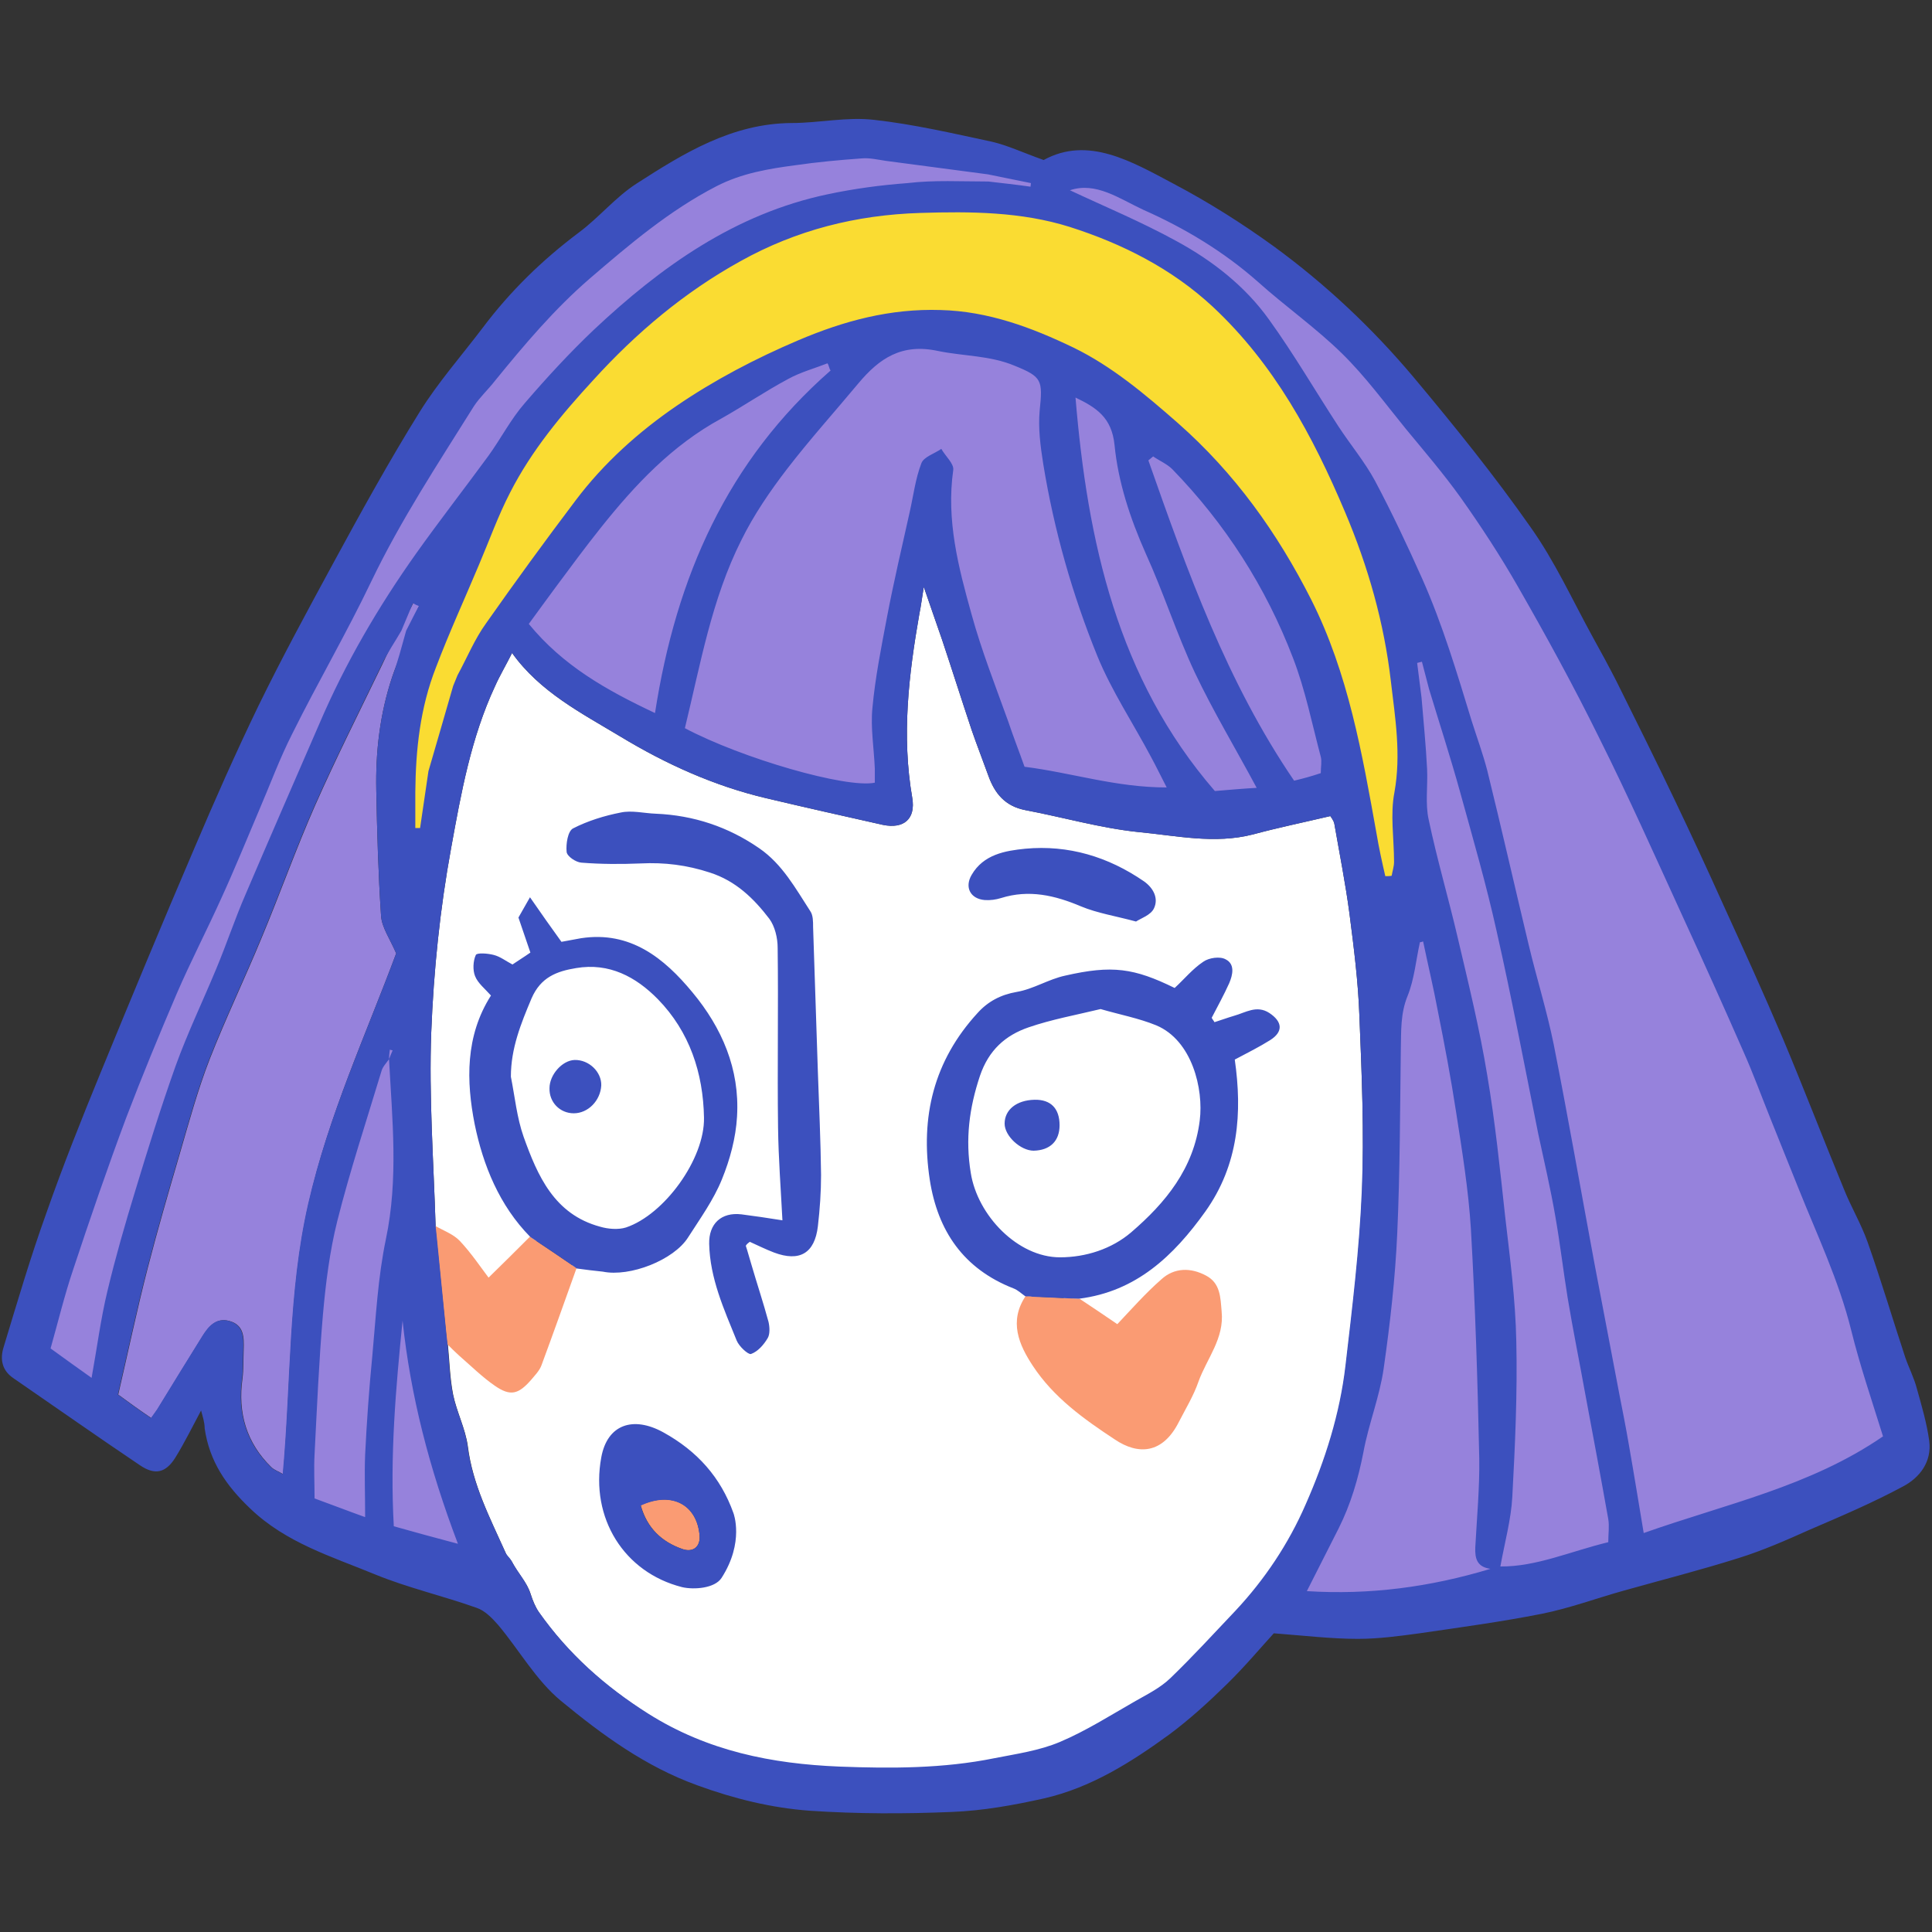 <?xml version="1.0" encoding="UTF-8"?>
<svg xmlns="http://www.w3.org/2000/svg" xmlns:xlink="http://www.w3.org/1999/xlink" width="810pt" height="810pt" viewBox="0 0 810 810" version="1.2">
<rect x="0" y="0" width="810" height="810" fill="#333333" stroke="none"/>
<defs>
<clipPath id="clip1">
  <path d="M 0 49 L 809 49 L 809 760.809 L 0 760.809 Z M 0 49 "/>
</clipPath>
</defs>
<g id="surface1">
<path style=" stroke:none;fill-rule:nonzero;fill:rgb(100%,100%,100%);fill-opacity:1;" d="M 485.633 427.555 C 480.625 425.387 475.449 424.055 469.941 422.719 C 467.438 422.051 464.766 421.383 462.262 420.715 L 461.594 420.551 L 460.926 420.715 C 457.254 421.719 453.578 422.551 450.074 423.219 C 443.562 424.719 436.887 426.223 430.375 428.391 C 419.355 432.227 412.18 439.398 408.504 450.406 C 403.496 465.254 402.328 478.598 404.5 492.277 C 407.504 510.125 424.531 529.641 444.062 529.641 L 444.398 529.641 C 456.586 529.473 467.77 525.469 475.781 518.465 C 488.137 508.121 502.492 493.109 505.332 469.926 C 506.668 457.414 502.66 434.727 485.633 427.555 Z M 433.379 479.934 C 429.207 479.934 423.699 474.93 423.699 471.09 C 423.863 466.59 427.871 463.586 433.879 463.586 C 439.223 463.586 441.727 466.086 441.727 471.758 C 441.727 477.098 438.891 479.766 433.379 479.934 Z M 569.938 426.055 C 569.438 411.711 567.602 397.199 565.766 383.02 C 564.094 370.344 561.59 357.832 559.422 345.32 C 559.086 343.82 557.918 342.484 557.75 342.152 C 546.398 344.82 535.883 346.988 525.363 349.824 C 509.172 353.996 493.145 350.324 477.117 348.824 C 461.258 347.156 445.734 342.652 429.875 339.648 C 421.359 337.98 417.02 332.645 414.348 325.137 C 412.012 318.633 409.508 312.293 407.336 305.957 C 403.164 293.445 399.156 280.77 394.984 268.258 C 392.645 261.418 390.141 254.414 387.305 246.074 C 386.469 251.078 386.137 254.078 385.469 257.25 C 380.961 282.938 377.957 308.457 382.465 334.48 C 383.965 343.32 378.957 347.656 370.109 345.82 C 353.75 342.152 337.391 338.48 321.195 334.645 C 299.324 329.477 279.125 320.301 260.094 308.793 C 243.734 298.949 226.371 290.109 214.688 273.762 C 212.016 279.102 209.512 283.27 207.508 287.773 C 197.492 309.293 193.316 332.477 189.145 355.496 C 184.469 381.016 181.801 407.039 180.797 432.895 C 179.797 459.75 181.801 486.938 182.633 514.129 C 182.801 515.129 182.801 516.129 182.969 517.129 C 183.469 517.465 184.137 517.797 184.637 517.965 C 187.309 519.297 189.645 520.465 191.48 522.301 C 194.488 525.637 197.324 529.305 199.66 532.641 C 200.996 534.477 202.168 536.145 203.336 537.648 L 205.004 539.816 L 207.008 537.812 C 209.68 535.145 212.516 532.309 215.52 529.473 C 218.527 526.637 221.531 523.637 224.371 520.633 L 226.039 518.965 L 224.371 517.129 C 213.184 505.785 205.672 490.441 201.664 471.09 C 197.492 449.406 199.496 432.895 208.176 419.047 L 209.176 417.379 L 207.844 416.047 C 207.176 415.211 206.34 414.379 205.504 413.543 C 203.836 411.875 202.168 410.207 201.5 408.539 C 200.832 406.871 200.832 404.535 201.5 402.535 C 202.668 402.535 204.836 402.535 206.508 403.035 C 208.008 403.367 209.344 404.203 211.18 405.203 C 212.016 405.703 212.852 406.203 213.852 406.707 L 215.188 407.371 L 216.355 406.539 C 217.523 405.703 218.691 405.035 219.863 404.203 C 221.031 403.367 222.367 402.535 223.867 401.535 L 225.539 400.535 L 224.871 398.699 C 224.035 396.195 223.199 393.859 222.367 391.359 C 221.699 389.359 221.031 387.188 220.195 385.02 C 220.531 384.352 221.031 383.688 221.531 382.852 C 221.863 382.352 222.199 381.684 222.699 381.016 C 223.703 382.52 224.703 383.852 225.703 385.188 C 228.375 389.023 231.047 392.695 233.719 396.363 L 234.719 397.699 L 236.223 397.363 C 238.727 396.863 241.562 396.363 244.234 395.863 C 264.938 392.695 278.293 405.203 288.641 417.715 C 301.496 433.395 307.672 450.406 306.84 467.922 C 306.336 476.094 304.336 484.938 300.66 493.441 C 297.992 499.781 293.984 505.953 290.145 511.957 C 288.977 513.793 287.809 515.629 286.637 517.465 C 281.297 525.969 263.934 532.809 253.586 530.641 C 250.746 529.973 247.906 529.641 245.07 529.305 C 244.234 529.141 243.234 529.141 242.398 528.973 L 240.395 528.641 L 239.895 530.309 L 239.727 530.641 C 233.887 546.988 229.379 559.496 225.035 571.34 C 224.535 572.844 223.199 574.344 222.031 575.844 C 221.699 576.18 221.363 576.68 221.031 577.012 C 216.523 582.184 214.52 582.352 209.344 579.016 C 205.672 576.512 202.332 573.508 198.828 570.34 C 197.492 569.004 195.988 567.84 194.488 566.504 C 193.152 565.504 192.148 564.336 190.98 563.168 C 190.648 562.668 190.145 562.332 189.645 561.832 L 187.309 559.496 C 187.477 561 187.641 562.5 187.809 564 C 188.477 570.84 188.645 577.848 189.98 584.684 C 191.48 592.023 195.156 599.031 196.156 606.371 C 198.16 622.551 205.504 636.562 212.016 651.074 C 212.516 652.406 213.852 653.41 214.52 654.578 C 217.523 660.246 220.863 663.25 222.531 668.422 C 223.367 671.09 224.535 673.926 226.039 676.094 C 238.391 693.609 253.75 707.285 271.949 718.797 C 296.82 734.477 323.699 739.812 352.078 740.98 C 373.781 741.816 395.652 741.816 417.02 737.477 C 426.367 735.645 435.883 734.309 444.566 730.641 C 455.582 725.969 465.766 719.465 476.285 713.457 C 481.293 710.621 486.633 707.953 490.809 703.949 C 500.156 694.941 509.004 685.27 518.02 675.762 C 530.371 662.582 540.391 647.57 547.566 631.059 C 555.75 612.543 561.926 593.027 564.262 572.844 C 567.102 548.488 570.105 523.969 571.105 499.449 C 571.941 474.762 570.941 450.406 569.938 426.055 Z M 340.395 513.793 C 339.895 518.629 338.391 521.801 336.055 523.133 C 333.715 524.637 330.043 524.469 325.535 522.801 C 323.199 521.969 320.695 520.801 318.523 519.633 C 317.523 519.133 316.52 518.797 315.52 518.297 L 313.852 517.629 L 312.68 518.797 C 312.348 519.133 311.68 519.633 311.18 520.133 L 309.844 521.133 L 310.176 522.801 C 310.844 525.469 311.512 528.305 312.68 530.973 C 313.684 534.145 314.52 537.312 315.52 540.48 C 317.023 545.152 318.523 549.988 319.691 554.66 C 320.195 556.828 320.027 558.996 319.691 559.664 C 318.191 562.168 316.355 564.168 314.684 565.004 C 313.684 564.336 311.68 562.332 311.18 561 L 309.676 557.328 C 304.836 545.32 300.16 534.145 299.828 521.465 C 299.828 517.965 300.66 515.293 302.664 513.625 C 304.168 512.293 306.336 511.625 308.84 511.625 C 309.344 511.625 310.012 511.625 310.68 511.793 C 316.02 512.461 321.363 513.293 327.871 514.293 L 330.879 514.793 L 330.711 511.625 C 330.543 507.957 330.379 504.117 330.043 500.281 C 329.543 491.273 328.875 481.934 328.875 472.758 C 328.707 460.25 328.707 447.406 328.707 435.062 C 328.707 422.719 328.875 409.875 328.707 397.363 C 328.707 392.359 327.207 387.023 324.699 383.688 C 319.191 376.348 311.18 367.508 298.66 363.504 C 288.809 360.332 279.293 359 268.777 359.5 C 259.594 359.832 251.582 359.832 244.234 359.168 C 242.898 359 240.73 357.496 240.395 356.832 C 240.062 353.66 241.062 350.16 241.73 349.492 C 247.242 346.656 253.918 344.488 261.098 342.984 C 263.766 342.32 266.938 342.652 270.109 343.152 C 271.781 343.32 273.449 343.488 275.121 343.652 C 290.477 344.32 304.668 348.992 317.188 357.664 C 325.035 363.004 330.043 370.844 335.219 379.184 C 336.055 380.516 337.055 382.02 337.891 383.52 C 338.559 384.52 338.559 386.855 338.559 388.855 L 340.562 449.574 C 340.727 453.242 340.895 457.082 340.895 460.75 C 341.227 471.258 341.73 482.102 341.73 492.777 C 341.73 499.281 341.227 506.121 340.395 513.793 Z M 306.172 650.074 C 304.668 653.742 303.332 657.578 300.828 659.746 C 297.324 662.582 290.645 664.086 286.637 663.082 C 263.602 657.246 250.078 635.562 254.586 611.539 C 255.586 606.035 257.926 602.367 261.598 600.699 C 263.102 600.031 264.77 599.699 266.438 599.699 C 269.609 599.699 273.117 600.699 276.957 602.867 C 290.812 610.375 300.16 621.047 305.168 635.395 C 305.836 637.062 306.336 639.062 306.84 641.398 C 307.172 642.734 307.508 644.234 307.84 645.902 C 307.172 647.238 306.672 648.738 306.172 650.074 Z M 418.355 360.668 C 422.027 359.332 426.035 358.664 430.043 358.332 C 446.902 356.832 463.094 361.168 478.121 371.508 C 480.793 373.344 482.961 376.512 481.461 379.684 C 480.957 381.016 478.953 382.02 477.285 382.852 C 476.785 383.02 476.449 383.352 475.949 383.52 C 473.445 382.852 471.109 382.352 468.773 381.852 C 463.262 380.516 458.59 379.516 454.082 377.68 C 447.738 375.012 439.723 372.176 431.043 372.176 C 427.203 372.176 423.031 372.676 418.855 374.012 C 416.852 374.68 414.848 374.844 413.012 374.68 C 411.012 374.512 409.508 373.68 408.84 372.512 C 408.172 371.344 408.34 369.676 409.34 367.84 C 411.676 364.336 414.848 362 418.355 360.668 Z M 504.332 569.34 C 502.828 572.176 501.324 575.176 500.156 578.348 C 498.652 582.516 496.484 586.688 494.312 590.691 C 493.48 592.023 492.812 593.527 492.145 594.859 C 489.305 600.363 485.965 603.699 481.961 604.703 C 477.117 606.035 472.109 603.535 468.773 601.367 C 456.418 593.191 443.73 584.184 435.051 571.176 C 429.875 563 425.699 554.16 431.879 544.652 L 432.711 543.484 L 433.215 542.652 L 431.211 541.316 C 430.707 540.984 430.375 540.648 429.875 540.316 C 428.707 539.316 427.371 538.312 425.699 537.645 C 406.336 530.141 395.316 515.797 392.145 494.109 C 388.305 467.09 394.648 444.902 411.512 426.223 C 415.516 421.719 420.191 419.215 426.367 418.215 C 430.543 417.547 434.215 416.047 437.887 414.547 C 440.891 413.211 443.73 412.043 446.734 411.375 C 453.746 409.707 459.422 408.875 464.598 408.875 C 473.113 408.875 480.457 411.207 490.977 416.379 L 492.477 417.215 L 493.812 416.047 C 494.812 415.047 495.984 413.879 496.984 412.875 C 499.656 410.207 502.328 407.371 505.332 405.371 C 507 404.203 510.84 403.871 512.176 404.535 C 514.512 405.703 513.68 408.875 512.512 411.207 C 510.672 415.047 508.836 418.715 506.668 422.719 L 504.496 426.887 L 504.996 428.055 C 505.164 428.555 505.5 428.891 505.832 429.391 C 506 429.559 506.168 429.723 506.168 429.891 L 507.168 431.895 L 509.172 431.227 C 512.008 430.223 514.68 429.391 517.184 428.555 C 518.188 428.223 519.188 427.891 520.191 427.391 C 524.195 425.887 526.867 425.055 529.871 427.055 C 531.875 428.391 533.043 429.723 533.043 430.891 C 533.043 431.895 532.043 433.059 530.207 434.227 C 527.535 435.895 524.695 437.398 521.691 439.066 C 519.688 440.066 517.684 441.234 515.516 442.402 L 514.012 443.234 L 514.18 444.902 C 517.852 470.758 514.18 490.441 502.328 506.789 C 491.809 521.633 476.617 539.148 451.074 542.316 L 444.398 543.152 L 450.074 546.82 C 451.91 547.988 453.746 549.324 455.582 550.492 C 459.254 552.992 462.762 555.328 466.102 557.496 L 467.77 558.664 L 469.105 557.164 C 470.441 555.828 471.777 554.328 472.945 552.992 C 477.621 547.988 482.293 542.984 487.469 538.48 C 491.809 534.645 497.316 534.145 503.328 537.312 C 507.5 539.48 508.004 543.152 508.336 548.988 L 508.504 550.324 C 510.34 557.164 507.504 563 504.332 569.34 Z M 505.332 470.09 C 506.836 457.582 502.66 434.895 485.633 427.555 C 480.625 425.387 475.449 424.055 469.941 422.719 C 467.438 422.051 464.766 421.383 462.262 420.715 L 461.594 420.551 L 460.926 420.715 C 457.254 421.719 453.578 422.551 450.074 423.219 C 443.562 424.719 436.887 426.223 430.375 428.391 C 419.355 432.227 412.18 439.398 408.504 450.406 C 403.496 465.254 402.328 478.598 404.5 492.277 C 407.504 510.125 424.531 529.641 444.062 529.641 L 444.398 529.641 C 456.586 529.473 467.77 525.469 475.785 518.465 C 487.969 508.121 502.492 493.277 505.332 470.09 Z M 433.379 479.934 C 429.207 479.934 423.699 474.93 423.699 471.09 C 423.863 466.59 427.871 463.586 433.879 463.586 C 439.223 463.586 441.727 466.086 441.727 471.758 C 441.727 477.098 438.891 479.766 433.379 479.934 Z M 485.633 427.555 C 480.625 425.387 475.449 424.055 469.941 422.719 C 467.438 422.051 464.766 421.383 462.262 420.715 L 461.594 420.551 L 460.926 420.715 C 457.254 421.719 453.578 422.551 450.074 423.219 C 443.562 424.719 436.887 426.223 430.375 428.391 C 419.355 432.227 412.18 439.398 408.504 450.406 C 403.496 465.254 402.328 478.598 404.5 492.277 C 407.504 510.125 424.531 529.641 444.062 529.641 L 444.398 529.641 C 456.586 529.473 467.77 525.469 475.781 518.465 C 488.137 508.121 502.492 493.109 505.332 469.926 C 506.668 457.414 502.66 434.727 485.633 427.555 Z M 433.379 479.934 C 429.207 479.934 423.699 474.93 423.699 471.09 C 423.863 466.59 427.871 463.586 433.879 463.586 C 439.223 463.586 441.727 466.086 441.727 471.758 C 441.727 477.098 438.891 479.766 433.379 479.934 Z M 277.625 417.215 C 266.438 405.871 254.586 401.367 241.23 403.535 C 231.883 405.039 224.871 408.039 220.695 417.715 C 215.855 429.059 211.848 439.398 211.848 451.574 L 211.848 452.074 C 212.348 454.578 212.684 457.082 213.184 459.582 C 214.188 465.586 215.188 471.758 217.359 477.598 C 223.367 494.445 230.879 511.293 251.078 516.797 C 252.75 517.297 255.586 517.965 258.426 517.965 C 260.094 517.965 261.93 517.797 263.434 517.129 C 280.797 511.125 298.156 486.77 297.824 468.59 C 297.324 447.738 290.477 430.391 277.625 417.215 Z M 240.73 446.906 L 240.898 446.906 C 243.066 446.906 245.238 447.906 246.906 449.406 C 248.41 450.91 249.41 452.91 249.242 454.91 C 249.078 459.914 244.902 464.086 240.23 464.086 C 235.887 464.086 232.551 460.582 232.551 456.078 C 232.715 451.91 236.891 447.07 240.73 446.906 Z M 240.73 446.906 "/>
<path style=" stroke:none;fill-rule:nonzero;fill:rgb(98.039%,86.269%,19.609%);fill-opacity:1;" d="M 590.641 333.477 C 589.637 339.148 589.973 345.32 590.305 351.828 C 590.473 354.996 590.641 358.332 590.641 361.5 C 590.641 363.504 590.305 365.336 589.973 366.84 C 589.805 367.508 589.637 368.008 589.637 368.508 L 588.637 374.012 L 582.961 374.012 C 582.457 374.012 581.789 374.012 581.625 374.012 L 575.113 375.348 L 573.777 368.84 C 573.277 365.84 572.609 362.836 571.941 360 C 571.273 356.996 570.605 353.996 570.105 350.992 C 564.43 318.633 558.586 285.105 543.395 254.746 C 528.535 225.223 510.84 201.535 488.973 182.688 C 476.117 171.344 462.262 159.668 446.57 151.996 C 426.203 141.988 410.008 137.316 393.648 136.984 C 392.48 136.984 391.312 136.984 390.141 136.984 C 373.281 136.984 356.422 140.82 336.887 149.16 C 318.023 157.168 301.832 166.008 286.973 176.016 C 270.777 187.023 257.09 199.867 246.238 214.047 C 231.715 233.395 219.695 249.742 208.844 265.254 C 205.84 269.594 203.5 274.262 200.996 279.266 C 199.828 281.602 198.66 283.938 197.324 286.273 C 197.156 286.773 196.824 287.441 196.656 287.941 C 196.324 288.609 196.156 289.273 195.824 290.109 C 193.82 296.949 191.816 303.785 189.98 310.461 C 188.645 315.297 187.141 320.133 185.805 324.973 C 185.305 328.809 184.637 332.645 184.137 336.48 C 183.637 340.484 182.969 344.32 182.469 348.324 L 181.633 353.996 L 167.109 353.996 L 167.109 332.309 C 167.273 310.625 170.113 293.277 175.621 278.098 C 179.965 266.09 185.137 254.246 190.145 242.902 C 191.316 240.234 192.484 237.398 193.652 234.73 C 194.988 231.562 196.324 228.391 197.492 225.223 C 200.328 218.215 203.168 211.043 206.84 204.039 C 216.355 185.355 229.711 169.676 242.734 155.332 C 262.598 133.48 283.301 116.801 306.172 104.121 C 329.711 91.113 355.25 84.105 384.465 83.105 C 390.309 82.938 394.984 82.77 399.324 82.77 C 419.691 82.77 435.051 84.773 449.238 89.109 C 474.613 96.949 495.648 108.793 512.008 124.141 C 540.891 151.328 557.75 185.691 568.938 212.547 C 579.285 237.066 585.797 260.918 588.637 285.105 L 588.801 286.273 C 591.305 301.453 593.645 316.965 590.641 333.477 Z M 590.641 333.477 "/>
<path style=" stroke:none;fill-rule:nonzero;fill:rgb(58.82%,50.98%,86.269%);fill-opacity:1;" d="M 277.957 299.449 L 277.289 303.785 L 273.281 301.953 C 251.078 291.445 233.383 280.934 219.195 263.754 L 217.523 261.754 L 219.027 259.582 C 220.363 257.582 221.863 255.746 223.367 253.746 C 225.703 250.578 228.043 247.242 230.379 244.07 C 236.391 235.898 242.734 227.391 249.242 219.051 C 262.098 202.871 278.457 184.688 300.66 172.512 C 304.836 170.176 309.008 167.676 313.016 165.172 C 318.191 162.004 323.367 158.836 328.875 155.832 C 332.547 153.828 336.555 152.496 340.227 151.16 C 342.062 150.492 343.734 149.992 345.57 149.16 L 347.906 148.324 L 349.41 150.328 C 350.078 151.16 351.078 152.328 351.746 153.996 L 352.746 156.164 L 350.91 157.832 C 311.18 192.363 287.305 238.734 277.957 299.449 Z M 485.633 315.965 C 483.129 311.125 480.289 306.289 477.621 301.617 C 472.445 292.609 467.102 283.438 463.262 273.93 C 452.746 248.074 445.234 221.219 440.727 194.031 C 439.723 187.359 438.555 179.684 439.223 172.512 C 440.727 158.5 439.891 155.664 426.703 150.16 C 419.523 147.156 412.18 146.324 405 145.488 C 401.16 144.988 397.488 144.656 393.98 143.82 C 375.785 139.82 365.27 148.992 357.254 158.5 C 353.914 162.504 350.578 166.34 347.238 170.176 C 340.562 178.016 333.715 186.023 327.207 194.363 C 318.523 205.707 312.348 215.379 307.672 224.723 C 297.324 245.238 292.316 267.422 287.305 289.109 C 286.137 294.277 284.969 299.285 283.801 304.453 L 283.133 306.957 L 285.469 308.125 C 308.34 320.301 353.75 334.145 367.438 331.309 L 370.109 330.809 L 370.109 322.137 C 369.941 319.301 369.773 316.297 369.441 313.461 C 368.941 307.789 368.441 302.285 369.109 297.113 C 370.109 285.773 372.281 274.262 374.449 263.254 L 375.117 259.918 C 377.289 248.406 379.957 236.566 382.461 225.223 C 383.297 221.887 383.965 218.551 384.801 215.047 C 385.301 213.047 385.633 211.043 385.969 209.043 C 386.805 204.371 387.805 199.699 389.473 195.363 C 389.809 194.695 391.98 193.531 393.148 193.027 C 393.312 192.863 393.48 192.863 393.816 192.695 C 393.98 192.863 394.148 193.195 394.316 193.363 C 395.152 194.363 396.484 196.031 396.484 196.531 C 393.48 217.383 398.156 236.898 404.332 258.418 C 407.672 270.426 412.012 282.27 416.184 293.777 C 417.355 296.949 418.523 300.285 419.691 303.453 C 421.027 307.289 422.363 311.293 423.863 314.961 C 424.867 317.465 425.699 319.969 426.703 322.469 L 427.371 324.305 L 429.375 324.637 C 436.219 325.637 443.062 326.973 449.574 328.309 C 461.926 330.809 474.781 333.477 488.637 333.477 C 488.973 333.477 489.137 333.477 489.473 333.477 L 494.816 333.477 L 490.473 324.805 C 488.469 321.469 487.137 318.633 485.633 315.965 Z M 167.109 454.746 C 166.941 451.242 166.609 447.738 166.441 444.402 C 166.773 443.57 167.109 442.734 167.441 442.234 L 169.277 439.23 L 166.105 437.73 L 165.941 434.562 L 164.27 437.062 L 160.766 435.395 L 159.762 443.402 C 159.762 443.57 159.598 443.57 159.598 443.734 C 158.594 445.07 157.426 446.57 156.926 448.574 C 155.254 454.246 153.418 459.75 151.75 465.422 C 147.074 480.434 142.234 496.113 138.395 511.625 C 135.555 522.633 133.719 534.977 132.219 551.324 C 130.883 567.672 130.047 584.184 129.211 600.199 L 128.711 609.871 C 128.543 614.043 128.543 617.879 128.711 622.215 C 128.711 624.383 128.711 626.387 128.711 628.555 L 128.711 630.891 L 130.883 631.723 C 134.223 632.891 137.395 634.059 140.566 635.227 C 144.406 636.727 148.242 638.062 152.082 639.562 L 156.59 641.23 L 156.59 636.562 C 156.59 633.059 156.59 629.891 156.59 626.887 C 156.59 621.215 156.426 615.879 156.59 610.539 C 157.258 596.695 158.262 582.852 159.598 569.34 C 159.93 565.836 160.266 562.332 160.43 558.996 C 161.434 546.32 162.602 533.309 165.105 520.965 C 169.781 498.113 168.445 476.098 167.109 454.746 Z M 172.117 553.324 L 168.609 521.969 L 165.438 553.492 C 162.602 582.352 160.098 610.707 161.766 640.23 L 161.934 642.566 L 164.438 643.234 C 172.617 645.57 180.965 647.902 191.148 650.574 L 197.324 652.242 L 194.988 646.234 C 182.801 613.543 175.457 584.02 172.117 553.324 Z M 251.246 140.652 C 285.137 108.793 314.852 91.445 347.738 84.605 C 358.09 82.438 369.273 80.938 380.625 79.938 C 388.305 79.434 396.32 79.434 403.832 79.602 C 407.336 79.602 410.844 79.77 414.348 79.77 L 417.688 79.77 C 421.695 80.27 425.867 80.77 429.707 81.27 L 435.215 81.938 L 435.215 78.27 C 435.215 78.102 435.215 78.102 435.215 77.934 C 435.215 77.434 435.383 77.102 435.383 76.598 L 435.383 73.93 L 432.711 73.43 C 429.707 72.93 426.703 72.262 423.699 71.594 C 421.527 71.094 419.523 70.762 417.355 70.262 L 417.355 69.926 L 414.516 69.594 L 410.676 68.762 L 410.676 69.094 C 404.832 68.258 398.824 67.594 392.98 66.758 C 385.801 65.758 378.789 64.922 371.613 63.922 C 370.945 63.754 370.277 63.754 369.609 63.59 C 366.77 63.09 363.766 62.59 360.762 62.922 C 349.574 63.754 341.062 64.59 333.047 65.758 C 321.363 67.258 310.012 69.094 298.656 74.93 C 278.125 85.605 260.43 100.621 244.902 114.129 C 229.543 127.309 216.691 142.82 204.672 157.5 C 203.5 158.836 202.332 160.168 201.164 161.668 C 199.328 163.84 197.324 166.008 195.656 168.508 C 193.316 172.18 191.148 175.848 188.812 179.52 C 176.125 199.535 163.102 220.219 152.586 242.07 C 146.91 253.914 140.566 265.754 134.387 277.266 C 129.379 286.605 124.203 296.281 119.363 305.957 C 115.691 313.129 112.52 320.801 109.68 327.973 C 108.18 331.477 106.844 334.98 105.34 338.48 C 104.004 341.816 102.504 345.156 101.168 348.324 C 97.492 357.164 93.652 366.172 89.648 374.844 C 86.977 380.684 84.137 386.688 81.469 392.359 C 77.961 399.699 74.289 407.371 70.949 414.879 C 62.438 434.895 55.59 451.574 49.75 467.09 C 42.738 485.938 35.559 506.121 27.547 530.809 C 25.043 538.312 22.871 546.152 20.867 553.66 C 19.867 557.164 19.031 560.664 18.031 564.168 L 17.363 566.336 L 22.703 570.172 C 27.379 573.676 31.887 576.844 36.559 580.016 L 40.902 583.016 L 41.902 577.848 C 42.738 573.508 43.406 569.34 44.074 565.168 C 45.406 556.996 46.742 549.156 48.578 541.484 C 52.254 526.305 56.594 511.457 60.098 500.117 C 65.105 483.434 70.781 465.422 77.125 447.57 C 80.297 438.73 84.137 429.891 87.977 421.383 C 89.98 416.715 92.152 411.875 94.156 407.039 C 96.16 402.203 97.996 397.363 99.832 392.527 C 102 387.023 104.004 381.184 106.508 375.68 C 114.355 357.332 122.367 338.816 130.215 320.969 L 137.395 304.289 C 147.578 280.434 160.766 257.25 177.625 233.562 C 183.469 225.391 189.645 217.215 195.656 209.207 C 199.66 203.703 204.004 198.199 208.008 192.527 C 210.012 189.691 212.016 186.691 213.852 183.855 C 216.691 179.352 219.695 174.68 223.035 170.844 C 232.715 159.168 242.23 149.16 251.246 140.652 Z M 524.195 317.965 C 517.02 305.289 510.172 293.277 504.332 280.602 C 500.324 272.094 496.816 263.254 493.48 254.578 C 490.473 246.574 487.137 238.398 483.629 230.395 C 476.285 214.047 472.109 199.535 470.941 186.023 C 469.605 172.68 461.594 167.676 452.746 163.504 L 447.57 161.004 L 448.07 166.84 C 452.578 220.719 463.094 282.77 507.336 333.645 L 508.504 334.98 L 510.172 334.812 C 513.18 334.645 516.016 334.312 519.02 334.145 C 522.027 333.98 524.863 333.645 527.867 333.477 L 533.043 332.977 L 530.039 328.473 C 528.035 324.973 526.031 321.469 524.195 317.965 Z M 677.617 636.227 C 674.445 618.379 671.105 600.199 667.766 582.684 C 666.93 577.68 665.93 572.676 664.93 567.672 C 663.426 559.832 661.922 551.656 660.586 543.652 C 659.754 538.812 659.086 533.809 658.418 528.973 C 657.582 522.633 656.582 515.961 655.414 509.457 C 653.91 500.617 651.906 491.773 650.07 483.102 C 649.402 480.266 648.902 477.43 648.234 474.594 C 646.73 467.422 645.395 460.25 643.895 453.078 C 639.719 432.395 635.547 410.875 630.871 390.023 C 627.199 373.68 622.691 357.164 618.184 341.316 C 617.184 337.98 616.348 334.645 615.348 331.309 C 613.008 323.137 610.504 314.961 608.168 306.957 C 606.5 301.453 604.66 295.781 603.16 290.109 L 603.328 289.941 L 602.824 289.109 C 602.66 288.773 602.66 288.441 602.492 288.105 L 600.988 282.602 C 600.656 281.434 600.488 280.434 600.156 279.266 L 598.484 273.43 L 590.305 275.43 L 590.641 278.434 C 590.973 280.77 591.305 283.27 591.473 285.605 C 591.809 288.105 592.141 290.441 592.477 292.945 L 592.477 293.113 C 592.641 295.281 592.809 297.613 592.977 299.785 C 593.645 307.289 594.312 314.961 594.645 322.469 C 594.812 324.805 594.645 327.305 594.645 329.977 C 594.477 334.645 594.312 339.648 595.48 344.32 C 597.484 353.996 599.988 363.668 602.492 373.012 C 604.328 379.852 606.164 386.855 607.668 393.859 L 609.168 400.535 C 613.008 417.047 617.184 434.227 619.855 451.242 C 622.859 468.922 624.863 486.938 626.699 504.285 L 627.367 510.289 C 627.699 512.625 627.867 514.961 628.199 517.297 C 629.871 531.977 631.707 547.32 632.039 562.332 C 632.543 584.352 631.539 606.535 630.371 627.219 C 630.035 633.559 628.703 639.898 627.367 646.57 C 626.863 649.07 626.199 651.742 625.695 654.578 L 625.027 654.41 C 622.191 654.074 621.355 653.242 621.523 648.906 C 621.691 645.57 621.855 642.234 622.191 638.898 C 622.691 629.891 623.359 620.547 623.191 611.375 C 622.359 573.676 621.355 542.984 619.688 514.961 C 618.684 499.781 616.348 484.438 614.012 469.59 L 613.344 465.754 C 611.508 453.41 609.004 440.234 605.664 423.051 C 604.66 417.379 603.328 411.711 602.156 406.203 C 601.324 402.035 600.32 397.863 599.488 393.695 L 598.984 391.027 L 596.316 391.027 C 595.312 391.027 594.645 391.359 594.145 391.527 L 592.141 392.191 L 591.809 394.027 C 591.305 396.531 590.805 399.031 590.473 401.367 C 589.469 406.539 588.637 411.543 586.801 415.879 C 583.961 422.887 583.793 429.723 583.793 436.395 C 583.793 437.398 583.793 438.398 583.793 439.398 C 583.793 445.07 583.629 450.91 583.629 456.578 C 583.461 476.262 583.293 496.613 582.293 516.629 C 581.625 533.145 579.789 550.992 576.617 572.844 C 575.781 579.016 573.945 585.188 572.273 591.523 C 570.773 596.863 569.27 602.367 568.27 607.871 C 565.93 619.883 562.594 630.055 558.254 638.898 C 556.082 643.234 553.746 647.738 551.574 652.242 C 549.406 656.578 547.234 660.75 544.898 665.25 L 542.559 669.754 L 547.566 670.09 C 552.074 670.422 556.582 670.59 561.09 670.59 C 582.457 670.59 603.828 667.254 625.695 660.75 L 629.035 659.746 C 629.203 659.746 629.371 659.746 629.371 659.746 C 640.055 659.746 649.902 656.746 660.586 653.574 C 665.262 652.242 670.102 650.738 674.945 649.57 L 677.449 648.906 L 677.449 646.234 C 677.449 645.07 677.449 644.066 677.617 642.898 C 677.781 640.898 677.949 638.562 677.617 636.227 Z M 792.637 601.031 C 790.969 595.695 789.301 590.355 787.629 585.02 C 784.457 575.344 781.621 566.004 779.281 556.664 C 775.441 540.816 769.098 525.805 763.09 511.293 C 761.086 506.453 758.914 501.449 756.914 496.445 C 755.074 491.773 753.074 486.938 751.238 482.102 C 749.234 477.262 747.398 472.426 745.395 467.754 C 744.059 464.586 742.891 461.418 741.723 458.246 C 739.215 451.91 736.711 445.402 733.875 439.066 C 726.195 421.383 717.848 403.035 708.832 383.352 C 706.328 377.848 703.656 372.176 701.152 366.672 C 692.141 347.156 682.957 326.805 673.273 307.289 C 662.926 286.773 651.574 265.422 639.219 244.07 C 632.707 232.727 625.027 220.887 615.012 206.375 C 609.504 198.367 602.992 190.695 596.816 183.355 C 595.145 181.352 593.477 179.352 591.809 177.184 C 589.305 174.18 586.965 171.176 584.629 168.176 C 578.453 160.504 572.109 152.496 565.098 145.488 C 558.586 139.152 551.406 133.312 544.562 127.641 C 539.555 123.637 534.379 119.469 529.707 115.133 C 516.184 103.289 500.156 93.113 480.793 84.438 C 478.953 83.605 476.953 82.605 475.117 81.605 C 466.934 77.434 457.754 72.93 447.738 76.266 L 440.059 78.934 L 447.402 82.438 C 452.746 84.941 458.086 87.441 463.762 90.109 C 473.113 94.281 482.793 98.785 491.809 103.621 C 508.504 112.961 520.855 123.473 529.539 135.48 C 536.215 144.824 542.559 154.832 548.57 164.504 C 551.742 169.676 555.082 174.848 558.418 180.02 C 560.254 183.02 562.426 185.855 564.43 188.691 C 567.602 193.195 571.105 197.867 573.609 202.703 C 579.953 214.547 586.297 227.559 593.309 243.738 C 601.156 261.586 607 280.266 612.508 298.617 L 613.844 302.953 C 614.68 305.453 615.512 307.957 616.348 310.461 C 617.852 314.961 619.352 319.133 620.355 323.469 C 623.359 335.648 626.195 347.824 629.035 360 C 631.875 372.176 634.879 384.352 637.715 396.531 C 639.051 402.203 640.555 407.871 642.059 413.379 C 644.227 421.551 646.562 429.891 648.234 438.398 C 652.238 458.75 656.078 479.434 659.586 499.449 C 661.422 509.625 663.258 519.797 665.262 529.973 C 667.598 542.816 670.102 555.66 672.441 568.172 C 673.609 573.844 674.609 579.516 675.777 585.188 C 676.445 588.688 677.113 592.023 677.781 595.359 C 678.449 598.695 679.117 602.031 679.617 605.535 C 681.289 614.711 682.789 623.883 684.293 633.559 L 686.629 647.238 L 690.469 645.902 C 699.152 642.734 708.164 639.898 716.848 637.23 C 742.223 629.223 768.43 620.883 791.637 605.035 L 793.641 603.699 Z M 548.234 329.141 C 550.238 328.473 552.41 327.973 554.746 327.141 L 556.918 326.473 L 557.082 324.305 C 557.082 323.805 557.082 323.305 557.25 322.801 C 557.418 320.801 557.586 318.801 557.082 316.797 C 556.082 313.129 555.246 309.293 554.246 305.621 C 551.742 295.445 549.07 284.938 545.23 274.93 C 533.711 244.906 516.516 218.051 493.812 194.695 C 492.145 193.027 490.141 191.863 488.137 190.695 C 487.137 190.191 486.133 189.527 485.297 189.027 L 483.297 187.691 L 481.461 189.191 C 481.125 189.527 480.625 189.859 480.289 190.191 C 479.957 190.359 479.789 190.695 479.457 190.859 L 477.453 192.363 L 478.289 194.695 C 494.312 240.234 510.84 287.273 539.723 329.809 L 541.059 331.809 L 543.395 330.977 C 545.23 330.141 546.734 329.641 548.234 329.141 Z M 166.105 399.699 C 163.438 393.527 160.098 388.855 159.762 384.02 C 158.594 366.504 158.094 348.824 157.758 331.309 C 157.426 315.129 159.262 299.285 164.438 283.77 C 166.609 277.266 169.445 271.594 171.281 265.09 C 172.953 261.754 173.953 257.25 175.789 253.914 C 174.953 253.578 174.121 253.246 173.285 252.746 C 171.617 256.582 168.777 259.75 167.109 263.586 C 167.273 263.586 167.441 263.586 167.777 263.754 C 165.105 268.426 162.602 273.594 160.266 278.598 C 150.75 298.281 140.898 317.797 132.051 337.816 C 124.039 355.996 117.359 374.844 109.68 393.195 C 102.668 410.207 94.656 426.887 87.977 443.902 C 82.969 456.746 79.297 470.258 75.457 483.434 C 70.781 499.449 66.109 515.461 61.934 531.641 C 57.43 549.156 53.754 566.672 49.582 584.684 C 53.422 587.52 58.262 591.023 63.438 594.527 C 64.605 592.859 65.273 592.023 65.941 591.023 C 72.285 580.684 78.629 570.34 84.973 560.164 C 87.477 556.16 90.648 552.324 96.16 553.828 C 102.336 555.496 102.336 560.664 102.168 565.836 C 102 569.84 102.168 574.012 101.668 578.012 C 99.664 592.359 103.336 604.867 113.688 615.043 C 115.023 616.379 116.859 616.879 118.695 618.047 C 122.199 579.68 120.867 541.816 129.379 504.621 C 137.727 467.59 153.586 433.395 166.105 399.699 Z M 166.105 399.699 "/>
<path style=" stroke:none;fill-rule:nonzero;fill:rgb(98.039%,60.779%,45.099%);fill-opacity:1;" d="M 241.73 531.641 C 236.891 545.152 232.047 558.832 227.039 572.34 C 226.207 574.676 224.203 576.68 222.531 578.68 C 217.359 584.52 214.02 585.52 207.508 581.016 C 202.168 577.348 197.492 572.676 192.484 568.34 C 190.812 566.836 189.145 565.168 187.477 563.5 C 185.805 546.988 184.137 530.473 182.469 513.961 C 185.973 515.961 190.145 517.465 192.816 520.297 C 197.66 525.469 201.664 531.477 204.836 535.645 C 210.512 530.141 216.355 524.301 222.199 518.465 C 228.875 522.969 235.387 527.305 241.73 531.641 Z M 433.047 572.676 C 441.727 585.852 454.246 594.859 467.438 603.535 C 477.117 610.039 487.469 609.707 494.312 596.027 C 497.152 590.523 500.492 585.02 502.492 579.18 C 506 569.508 513.344 561.164 512.176 549.824 C 511.676 543.984 511.676 537.98 505.664 534.812 C 499.156 531.309 492.309 531.477 486.969 536.312 C 480.289 542.148 474.281 548.988 468.438 555.16 C 463.598 551.824 458.086 548.156 452.578 544.484 C 445.066 544.152 437.555 543.816 430.043 543.316 C 422.863 553.992 427.203 563.836 433.047 572.676 Z M 285.973 649.406 C 290.645 651.074 293.648 648.406 293.316 643.902 C 292.316 630.891 281.797 625.051 268.609 631.059 C 271.281 640.73 277.457 646.402 285.973 649.406 Z M 285.973 649.406 "/>
<g clip-path="url(#clip1)" clip-rule="nonzero">
<path style=" stroke:none;fill-rule:nonzero;fill:rgb(23.529%,31.369%,74.509%);fill-opacity:1;" d="M 342.898 449.406 C 342.23 429.223 341.562 408.875 340.895 388.691 C 340.895 386.355 340.895 383.688 339.727 382.02 C 333.551 372.512 328.039 362.336 318.355 355.664 C 305.336 346.656 290.812 341.816 274.953 341.152 C 270.109 340.984 264.938 339.648 260.262 340.652 C 253.418 341.984 246.406 344.152 240.23 347.324 C 238.059 348.492 237.223 353.828 237.559 357.164 C 237.727 359 241.398 361.5 243.734 361.668 C 252.082 362.336 260.43 362.336 268.609 362 C 278.625 361.5 287.973 362.668 297.656 365.84 C 308.508 369.34 316.02 376.68 322.531 385.188 C 324.867 388.355 326.035 393.195 326.035 397.363 C 326.371 422.551 325.871 447.57 326.203 472.758 C 326.371 485.605 327.371 498.613 328.039 511.625 C 321.695 510.625 316.188 509.789 310.844 509.121 C 302.332 508.121 297.156 513.125 297.324 521.465 C 297.656 535.977 303.5 548.824 308.84 562 C 309.844 564.504 313.684 568.004 314.852 567.672 C 317.691 566.672 320.195 563.836 321.863 561 C 322.863 559.332 322.699 556.328 322.195 554.16 C 320.027 546.152 317.355 538.148 315.02 530.141 C 314.184 527.473 313.516 524.801 312.68 522.301 C 313.016 521.633 313.684 521.133 314.352 520.633 C 317.691 522.133 321.027 523.801 324.535 525.137 C 335.219 529.141 341.562 525.469 342.898 514.129 C 343.73 506.953 344.234 499.781 344.234 492.609 C 344.066 478.266 343.398 463.918 342.898 449.406 Z M 479.621 369.508 C 464.598 359.164 447.902 354.16 429.875 355.828 C 421.527 356.664 412.344 358.164 407.336 366.84 C 404.332 372.012 406.836 376.848 412.848 377.348 C 415.184 377.516 417.52 377.18 419.691 376.512 C 431.375 372.844 442.227 375.348 453.246 380.016 C 460.09 382.852 467.602 384.02 476.285 386.355 C 478.289 385.02 482.461 383.688 483.797 380.852 C 485.801 376.68 483.629 372.344 479.621 369.508 Z M 240.898 444.402 C 235.723 444.57 230.379 450.574 230.379 456.246 C 230.211 462.086 234.719 466.754 240.562 466.754 C 246.574 466.754 251.746 461.418 252.082 455.078 C 252.25 449.406 246.906 444.234 240.898 444.402 Z M 290.312 416.047 C 278.457 401.699 264.27 390.191 243.566 393.359 C 240.898 393.859 238.059 394.363 235.387 394.863 C 231.047 388.855 227.039 383.188 222.199 376.18 C 219.863 380.352 218.359 382.852 217.359 384.688 C 219.195 390.023 220.695 394.527 222.367 399.367 C 219.527 401.367 217.023 402.867 214.855 404.371 C 212.016 402.867 209.68 401.035 207.008 400.367 C 204.504 399.699 199.996 399.367 199.496 400.367 C 198.328 402.867 198.16 406.707 199.16 409.207 C 200.328 412.211 203.336 414.547 205.84 417.379 C 194.988 434.395 195.488 453.41 198.996 471.258 C 202.5 488.438 209.344 505.453 222.367 518.629 C 223.199 519.133 224.035 519.797 224.871 520.301 C 229.879 523.637 234.887 526.973 239.895 530.473 C 240.562 530.973 241.23 531.309 241.73 531.809 C 245.402 532.309 249.242 532.809 252.75 533.145 C 264.102 535.477 282.465 528.305 288.477 518.797 C 293.484 510.957 299.16 503.117 302.664 494.445 C 306.004 486.27 308.508 477.098 309.008 468.09 C 310.176 448.238 302.664 430.891 290.312 416.047 Z M 214.188 451.41 C 214.188 439.566 218.359 429.223 222.867 418.547 C 226.707 409.707 233.383 407.207 241.562 405.871 C 255.422 403.535 266.605 409.539 275.789 418.883 C 289.145 432.559 294.82 449.906 295.152 468.59 C 295.488 485.938 278.457 509.289 262.434 514.629 C 259.262 515.629 254.918 515.293 251.582 514.293 C 232.383 509.121 225.371 492.941 219.527 476.598 C 216.691 468.59 215.855 459.75 214.188 451.41 Z M 252.082 455.078 C 252.25 449.406 246.906 444.234 240.898 444.402 C 235.723 444.57 230.379 450.574 230.379 456.246 C 230.211 462.086 234.719 466.754 240.562 466.754 C 246.574 466.754 251.746 461.418 252.082 455.078 Z M 433.715 461.082 C 426.203 461.25 421.191 465.254 421.191 471.09 C 421.191 476.262 427.871 482.434 433.379 482.434 C 440.223 482.266 444.23 478.43 444.23 471.758 C 444.23 464.754 440.559 460.918 433.715 461.082 Z M 532.211 424.719 C 526.867 421.219 522.191 424.555 517.352 425.887 C 514.512 426.723 511.844 427.723 509.172 428.555 C 508.836 427.891 508.336 427.391 508.004 426.723 C 510.508 421.883 513.18 417.047 515.348 412.211 C 516.852 408.707 517.852 404.203 513.848 402.203 C 511.508 400.867 506.836 401.535 504.496 403.203 C 499.988 406.203 496.484 410.543 492.477 414.211 C 475.449 405.871 466.266 404.535 446.566 409.039 C 439.559 410.543 433.215 414.711 426.203 415.879 C 419.523 417.047 414.184 419.883 409.84 424.719 C 391.477 444.738 385.801 468.258 389.809 494.609 C 393.148 516.129 404 531.977 424.867 540.148 C 426.703 540.816 428.203 542.316 429.875 543.484 C 430.875 543.484 431.879 543.484 432.711 543.652 C 437.719 543.816 442.562 544.152 447.57 544.32 C 449.238 544.32 450.742 544.484 452.41 544.484 C 476.285 541.484 491.977 526.637 505.332 507.957 C 519.355 488.273 520.855 466.422 517.684 444.234 C 523.027 441.402 528.035 438.898 532.543 436.062 C 538.051 432.559 537.719 428.391 532.211 424.719 Z M 407.004 491.773 C 404.668 477.598 406.336 464.586 410.844 451.074 C 414.516 440.234 421.527 434.062 431.211 430.727 C 440.891 427.391 451.074 425.555 461.426 423.051 C 469.438 425.387 477.453 426.887 484.797 429.891 C 499.824 436.23 504.664 456.578 502.996 469.758 C 500.492 489.941 488.637 504.285 474.281 516.629 C 466.102 523.637 455.25 527.137 444.398 527.137 C 426.703 527.137 409.84 509.625 407.004 491.773 Z M 412.848 377.348 C 415.184 377.516 417.52 377.18 419.691 376.512 C 431.375 372.844 442.227 375.348 453.246 380.016 C 460.09 382.852 467.602 384.02 476.285 386.355 C 478.289 385.02 482.461 383.688 483.797 380.852 C 485.801 376.68 483.629 372.344 479.621 369.508 C 464.598 359.164 447.902 354.16 429.875 355.828 C 421.527 356.664 412.344 358.164 407.336 366.84 C 404.332 372.012 406.836 376.848 412.848 377.348 Z M 433.715 461.082 C 426.203 461.25 421.191 465.254 421.191 471.09 C 421.191 476.262 427.871 482.434 433.379 482.434 C 440.223 482.266 444.23 478.43 444.23 471.758 C 444.23 464.754 440.559 460.918 433.715 461.082 Z M 340.895 388.691 C 340.895 386.355 340.895 383.688 339.727 382.02 C 333.551 372.512 328.039 362.336 318.355 355.664 C 305.336 346.656 290.812 341.816 274.953 341.152 C 270.109 340.984 264.938 339.648 260.262 340.652 C 253.418 341.984 246.406 344.152 240.23 347.324 C 238.059 348.492 237.223 353.828 237.559 357.164 C 237.727 359 241.398 361.5 243.734 361.668 C 252.082 362.336 260.43 362.336 268.609 362 C 278.625 361.5 287.973 362.668 297.656 365.84 C 308.508 369.34 316.02 376.68 322.531 385.188 C 324.867 388.355 326.035 393.195 326.035 397.363 C 326.371 422.551 325.871 447.57 326.203 472.758 C 326.371 485.605 327.371 498.613 328.039 511.625 C 321.695 510.625 316.188 509.789 310.844 509.121 C 302.332 508.121 297.156 513.125 297.324 521.465 C 297.656 535.977 303.5 548.824 308.84 562 C 309.844 564.504 313.684 568.004 314.852 567.672 C 317.691 566.672 320.195 563.836 321.863 561 C 322.863 559.332 322.699 556.328 322.195 554.16 C 320.027 546.152 317.355 538.148 315.02 530.141 C 314.184 527.473 313.516 524.801 312.68 522.301 C 313.016 521.633 313.684 521.133 314.352 520.633 C 317.691 522.133 321.027 523.801 324.535 525.137 C 335.219 529.141 341.562 525.469 342.898 514.129 C 343.73 506.953 344.234 499.781 344.234 492.609 C 344.066 478.266 343.398 463.918 342.898 449.406 C 342.23 429.223 341.562 408.875 340.895 388.691 Z M 288.477 518.629 C 293.484 510.793 299.16 502.953 302.664 494.277 C 306.004 486.105 308.508 476.93 309.008 467.922 C 310.176 448.238 302.664 430.891 290.312 416.047 C 278.457 401.699 264.27 390.191 243.566 393.359 C 240.898 393.859 238.059 394.363 235.387 394.863 C 231.047 388.855 227.039 383.188 222.199 376.18 C 219.863 380.352 218.359 382.852 217.359 384.688 C 219.195 390.023 220.695 394.527 222.367 399.367 C 219.527 401.367 217.023 402.867 214.855 404.371 C 212.016 402.867 209.68 401.035 207.008 400.367 C 204.504 399.699 199.996 399.367 199.496 400.367 C 198.328 402.867 198.16 406.707 199.16 409.207 C 200.328 412.211 203.336 414.547 205.84 417.379 C 194.988 434.395 195.488 453.41 198.996 471.258 C 202.5 488.438 209.344 505.453 222.367 518.629 C 223.199 519.133 224.035 519.797 224.871 520.301 C 229.879 523.637 234.887 526.973 239.895 530.473 C 240.562 530.973 241.23 531.309 241.73 531.809 C 245.402 532.309 249.242 532.809 252.75 533.145 C 264.102 535.312 282.465 528.141 288.477 518.629 Z M 214.188 451.41 C 214.188 439.566 218.359 429.223 222.867 418.547 C 226.707 409.707 233.383 407.207 241.562 405.871 C 255.422 403.535 266.605 409.539 275.789 418.883 C 289.145 432.559 294.82 449.906 295.152 468.59 C 295.488 485.938 278.457 509.289 262.434 514.629 C 259.262 515.629 254.918 515.293 251.582 514.293 C 232.383 509.121 225.371 492.941 219.527 476.598 C 216.691 468.59 215.855 459.75 214.188 451.41 Z M 278.125 600.531 C 265.438 593.527 254.586 597.195 252.082 611.039 C 247.406 636.395 261.598 659.246 285.973 665.418 C 290.98 666.586 299.66 665.918 302.496 661.582 C 312.18 646.57 307.508 634.395 307.508 634.395 C 302.164 619.379 292.316 608.371 278.125 600.531 Z M 285.973 649.406 C 277.457 646.402 271.281 640.73 268.609 631.223 C 281.797 625.051 292.316 631.059 293.316 643.902 C 293.648 648.406 290.645 651.074 285.973 649.406 Z M 252.082 455.078 C 252.25 449.406 246.906 444.234 240.898 444.402 C 235.723 444.57 230.379 450.574 230.379 456.246 C 230.211 462.086 234.719 466.754 240.562 466.754 C 246.574 466.754 251.746 461.418 252.082 455.078 Z M 532.211 424.719 C 526.867 421.219 522.191 424.555 517.352 425.887 C 514.512 426.723 511.844 427.723 509.172 428.555 C 508.836 427.891 508.336 427.391 508.004 426.723 C 510.508 421.883 513.18 417.047 515.348 412.211 C 516.852 408.707 517.852 404.203 513.848 402.203 C 511.508 400.867 506.836 401.535 504.496 403.203 C 499.988 406.203 496.484 410.543 492.477 414.211 C 475.449 405.871 466.266 404.535 446.566 409.039 C 439.559 410.543 433.215 414.711 426.203 415.879 C 419.523 417.047 414.184 419.883 409.84 424.719 C 391.477 444.738 385.801 468.258 389.809 494.609 C 393.148 516.129 404 531.977 424.867 540.148 C 426.703 540.816 428.203 542.316 429.875 543.484 C 430.875 543.484 431.879 543.484 432.711 543.652 C 437.719 543.816 442.562 544.152 447.57 544.32 C 449.238 544.32 450.742 544.484 452.41 544.484 C 476.285 541.484 491.977 526.637 505.332 507.957 C 519.355 488.273 520.855 466.422 517.684 444.234 C 523.027 441.402 528.035 438.898 532.543 436.062 C 538.051 432.559 537.719 428.391 532.211 424.719 Z M 407.004 491.773 C 404.668 477.598 406.336 464.586 410.844 451.074 C 414.516 440.234 421.527 434.062 431.211 430.727 C 440.891 427.391 451.074 425.555 461.426 423.051 C 469.438 425.387 477.453 426.887 484.797 429.891 C 499.824 436.23 504.664 456.578 502.996 469.758 C 500.492 489.941 488.637 504.285 474.281 516.629 C 466.102 523.637 455.25 527.137 444.398 527.137 C 426.703 527.137 409.84 509.625 407.004 491.773 Z M 412.848 377.348 C 415.184 377.516 417.52 377.18 419.691 376.512 C 431.375 372.844 442.227 375.348 453.246 380.016 C 460.09 382.852 467.602 384.02 476.285 386.355 C 478.289 385.02 482.461 383.688 483.797 380.852 C 485.801 376.68 483.629 372.344 479.621 369.508 C 464.598 359.164 447.902 354.16 429.875 355.828 C 421.527 356.664 412.344 358.164 407.336 366.84 C 404.332 372.012 406.836 376.848 412.848 377.348 Z M 433.715 461.082 C 426.203 461.25 421.191 465.254 421.191 471.09 C 421.191 476.262 427.871 482.434 433.379 482.434 C 440.223 482.266 444.23 478.43 444.23 471.758 C 444.23 464.754 440.559 460.918 433.715 461.082 Z M 340.895 388.691 C 340.895 386.355 340.895 383.688 339.727 382.02 C 333.551 372.512 328.039 362.336 318.355 355.664 C 305.336 346.656 290.812 341.816 274.953 341.152 C 270.109 340.984 264.938 339.648 260.262 340.652 C 253.418 341.984 246.406 344.152 240.23 347.324 C 238.059 348.492 237.223 353.828 237.559 357.164 C 237.727 359 241.398 361.5 243.734 361.668 C 252.082 362.336 260.43 362.336 268.609 362 C 278.625 361.5 287.973 362.668 297.656 365.84 C 308.508 369.34 316.02 376.68 322.531 385.188 C 324.867 388.355 326.035 393.195 326.035 397.363 C 326.371 422.551 325.871 447.57 326.203 472.758 C 326.371 485.605 327.371 498.613 328.039 511.625 C 321.695 510.625 316.188 509.789 310.844 509.121 C 302.332 508.121 297.156 513.125 297.324 521.465 C 297.656 535.977 303.5 548.824 308.84 562 C 309.844 564.504 313.684 568.004 314.852 567.672 C 317.691 566.672 320.195 563.836 321.863 561 C 322.863 559.332 322.699 556.328 322.195 554.16 C 320.027 546.152 317.355 538.148 315.02 530.141 C 314.184 527.473 313.516 524.801 312.68 522.301 C 313.016 521.633 313.684 521.133 314.352 520.633 C 317.691 522.133 321.027 523.801 324.535 525.137 C 335.219 529.141 341.562 525.469 342.898 514.129 C 343.73 506.953 344.234 499.781 344.234 492.609 C 344.066 478.266 343.398 463.918 342.898 449.406 C 342.23 429.223 341.562 408.875 340.895 388.691 Z M 288.477 518.629 C 293.484 510.793 299.16 502.953 302.664 494.277 C 306.004 486.105 308.508 476.93 309.008 467.922 C 310.176 448.238 302.664 430.891 290.312 416.047 C 278.457 401.699 264.27 390.191 243.566 393.359 C 240.898 393.859 238.059 394.363 235.387 394.863 C 231.047 388.855 227.039 383.188 222.199 376.18 C 219.863 380.352 218.359 382.852 217.359 384.688 C 219.195 390.023 220.695 394.527 222.367 399.367 C 219.527 401.367 217.023 402.867 214.855 404.371 C 212.016 402.867 209.68 401.035 207.008 400.367 C 204.504 399.699 199.996 399.367 199.496 400.367 C 198.328 402.867 198.16 406.707 199.16 409.207 C 200.328 412.211 203.336 414.547 205.84 417.379 C 194.988 434.395 195.488 453.41 198.996 471.258 C 202.5 488.438 209.344 505.453 222.367 518.629 C 223.199 519.133 224.035 519.797 224.871 520.301 C 229.879 523.637 234.887 526.973 239.895 530.473 C 240.562 530.973 241.23 531.309 241.73 531.809 C 245.402 532.309 249.242 532.809 252.75 533.145 C 264.102 535.312 282.465 528.141 288.477 518.629 Z M 214.188 451.41 C 214.188 439.566 218.359 429.223 222.867 418.547 C 226.707 409.707 233.383 407.207 241.562 405.871 C 255.422 403.535 266.605 409.539 275.789 418.883 C 289.145 432.559 294.82 449.906 295.152 468.59 C 295.488 485.938 278.457 509.289 262.434 514.629 C 259.262 515.629 254.918 515.293 251.582 514.293 C 232.383 509.121 225.371 492.941 219.527 476.598 C 216.691 468.59 215.855 459.75 214.188 451.41 Z M 278.125 600.531 C 265.438 593.527 254.586 597.195 252.082 611.039 C 247.406 636.395 261.598 659.246 285.973 665.418 C 290.98 666.586 299.66 665.918 302.496 661.582 C 312.18 646.57 307.508 634.395 307.508 634.395 C 302.164 619.379 292.316 608.371 278.125 600.531 Z M 285.973 649.406 C 277.457 646.402 271.281 640.73 268.609 631.223 C 281.797 625.051 292.316 631.059 293.316 643.902 C 293.648 648.406 290.645 651.074 285.973 649.406 Z M 252.082 455.078 C 252.25 449.406 246.906 444.234 240.898 444.402 C 235.723 444.57 230.379 450.574 230.379 456.246 C 230.211 462.086 234.719 466.754 240.562 466.754 C 246.574 466.754 251.746 461.418 252.082 455.078 Z M 240.898 444.402 C 235.723 444.57 230.379 450.574 230.379 456.246 C 230.211 462.086 234.719 466.754 240.562 466.754 C 246.574 466.754 251.746 461.418 252.082 455.078 C 252.25 449.406 246.906 444.234 240.898 444.402 Z M 433.715 461.082 C 426.203 461.25 421.191 465.254 421.191 471.09 C 421.191 476.262 427.871 482.434 433.379 482.434 C 440.223 482.266 444.23 478.43 444.23 471.758 C 444.23 464.754 440.559 460.918 433.715 461.082 Z M 532.211 424.719 C 526.867 421.219 522.191 424.555 517.352 425.887 C 514.512 426.723 511.844 427.723 509.172 428.555 C 508.836 427.891 508.336 427.391 508.004 426.723 C 510.508 421.883 513.18 417.047 515.348 412.211 C 516.852 408.707 517.852 404.203 513.848 402.203 C 511.508 400.867 506.836 401.535 504.496 403.203 C 499.988 406.203 496.484 410.543 492.477 414.211 C 475.449 405.871 466.266 404.535 446.566 409.039 C 439.559 410.543 433.215 414.711 426.203 415.879 C 419.523 417.047 414.184 419.883 409.84 424.719 C 391.477 444.738 385.801 468.258 389.809 494.609 C 393.148 516.129 404 531.977 424.867 540.148 C 426.703 540.816 428.203 542.316 429.875 543.484 C 430.875 543.484 431.879 543.484 432.711 543.652 C 437.719 543.816 442.562 544.152 447.57 544.32 C 449.238 544.32 450.742 544.484 452.41 544.484 C 476.285 541.484 491.977 526.637 505.332 507.957 C 519.355 488.273 520.855 466.422 517.684 444.234 C 523.027 441.402 528.035 438.898 532.543 436.062 C 538.051 432.559 537.719 428.391 532.211 424.719 Z M 407.004 491.773 C 404.668 477.598 406.336 464.586 410.844 451.074 C 414.516 440.234 421.527 434.062 431.211 430.727 C 440.891 427.391 451.074 425.555 461.426 423.051 C 469.438 425.387 477.453 426.887 484.797 429.891 C 499.824 436.23 504.664 456.578 502.996 469.758 C 500.492 489.941 488.637 504.285 474.281 516.629 C 466.102 523.637 455.25 527.137 444.398 527.137 C 426.703 527.137 409.84 509.625 407.004 491.773 Z M 433.715 461.082 C 426.203 461.25 421.191 465.254 421.191 471.09 C 421.191 476.262 427.871 482.434 433.379 482.434 C 440.223 482.266 444.23 478.43 444.23 471.758 C 444.23 464.754 440.559 460.918 433.715 461.082 Z M 307.508 634.395 C 302.164 619.379 292.316 608.371 278.125 600.531 C 265.438 593.527 254.586 597.195 252.082 611.039 C 247.406 636.395 261.598 659.246 285.969 665.418 C 290.98 666.586 299.66 665.918 302.496 661.582 C 312.18 646.57 307.508 634.395 307.508 634.395 Z M 285.973 649.406 C 277.457 646.402 271.281 640.73 268.609 631.223 C 281.797 625.051 292.316 631.059 293.316 643.902 C 293.648 648.406 290.645 651.074 285.973 649.406 Z M 808.832 604.035 C 807.828 596.695 805.66 589.355 803.656 582.184 C 802.488 577.68 800.316 573.508 798.816 569.172 C 793.473 552.992 788.633 536.645 782.957 520.633 C 780.285 513.125 776.109 506.121 773.105 498.613 C 764.426 477.598 756.246 456.246 747.398 435.23 C 739.383 416.379 730.871 397.699 722.355 379.016 C 715.844 364.504 709.168 350.16 702.324 335.812 C 694.309 318.965 685.961 302.285 677.617 285.438 C 674.445 279.266 671.105 273.094 667.766 267.09 C 659.25 251.578 651.906 235.398 641.723 221.051 C 626.531 199.367 609.836 178.684 592.809 158.332 C 575.445 137.648 555.75 119.133 534.047 103.289 C 520.691 93.613 506.668 84.773 492.145 77.102 C 474.281 67.594 456.086 56.918 437.555 67.09 C 428.707 63.922 422.363 60.922 415.852 59.418 C 399.492 55.914 382.965 52.078 366.438 50.246 C 355.086 48.91 343.398 51.578 331.879 51.578 C 306.84 51.746 286.637 64.258 266.938 76.934 C 258.09 82.605 251.246 91.113 242.734 97.449 C 227.375 108.961 213.852 122.137 202.332 137.484 C 193.484 149.16 183.637 160.336 175.957 172.68 C 163.102 193.363 151.25 214.879 139.562 236.398 C 128.879 256.082 118.195 275.766 108.344 295.945 C 98.828 315.629 89.98 335.648 81.469 355.664 C 68.113 386.855 55.09 418.215 42.234 449.574 C 34.223 469.09 26.375 488.773 19.363 508.789 C 12.688 527.305 7.18 546.152 1.504 564.836 C 0 569.672 0.668 574.512 5.676 577.848 C 23.371 590.023 40.902 602.367 58.762 614.375 C 64.941 618.547 69.449 617.547 73.453 611.207 C 77.293 605.035 80.633 598.195 84.305 591.359 C 84.973 593.859 85.809 596.363 85.809 598.863 C 87.812 612.707 94.824 622.883 105.008 632.559 C 120.031 646.902 139.062 652.574 157.258 660.082 C 171.113 665.754 185.805 669.09 199.828 674.094 C 203.336 675.262 206.34 678.43 208.844 681.266 C 217.691 691.773 224.703 704.449 235.219 713.125 C 252.414 727.305 270.613 740.648 292.316 748.488 C 307.84 754.16 323.531 757.996 339.559 759.164 C 359.426 760.496 379.289 760.496 399.156 759.664 C 412.012 759.164 425.031 756.828 437.719 753.992 C 457.418 749.488 474.281 738.812 490.309 727.137 C 498.82 720.797 506.668 713.625 514.348 706.117 C 521.859 698.781 528.703 690.605 534.047 684.77 C 547.066 685.77 558.254 687.102 569.27 687.102 C 577.953 687.102 586.633 685.934 595.145 684.77 C 612.34 682.266 629.535 679.93 646.398 676.594 C 658.082 674.258 669.27 670.09 680.621 666.918 C 696.648 662.418 713.008 658.246 728.867 653.242 C 739.051 650.074 748.898 645.734 758.582 641.398 C 771.77 635.727 785.125 630.055 797.812 623.219 C 804.824 619.547 810 612.875 808.832 604.035 Z M 448.406 95.113 C 470.441 102.121 491.309 112.629 508.504 128.641 C 534.211 152.664 550.406 182.688 563.93 214.715 C 573.609 237.566 580.289 261.086 583.125 285.605 C 584.961 301.117 587.469 316.297 584.629 332.145 C 582.793 341.484 584.461 351.492 584.461 361.336 C 584.461 363.336 583.793 365.172 583.461 367.172 C 582.625 367.34 581.625 367.34 580.789 367.34 C 579.453 361.5 578.117 355.496 577.117 349.492 C 571.105 315.965 565.266 282.27 549.738 251.41 C 535.547 223.387 517.684 198.367 493.812 177.348 C 480.125 165.34 466.102 153.496 449.906 145.656 C 432.547 137.316 414.348 130.477 394.316 129.977 C 373.281 129.309 353.914 134.48 334.719 142.652 C 316.688 150.328 299.492 159.336 283.633 170.176 C 267.773 181.02 253.082 194.195 241.398 209.711 C 228.543 226.723 216.023 243.902 203.836 261.25 C 198.996 267.926 195.824 275.766 191.816 283.102 C 191.148 284.605 190.648 286.105 189.98 287.605 C 186.473 299.617 183.137 311.461 179.629 323.305 C 178.461 331.309 177.293 339.148 176.125 347.156 L 174.121 347.156 L 174.121 332.145 C 174.285 314.297 176.125 296.781 182.801 279.766 C 188.309 265.254 194.82 251.078 200.832 236.73 C 205.172 226.555 208.844 216.215 213.852 206.539 C 222.867 188.859 235.387 173.848 248.742 159.336 C 266.773 139.484 286.973 122.473 310.512 109.461 C 333.883 96.449 358.926 90.109 385.801 89.277 C 407.004 88.609 428.203 88.777 448.406 95.113 Z M 351.914 740.648 C 323.531 739.48 296.656 734.141 271.781 718.461 C 253.586 706.953 238.227 693.273 225.871 675.762 C 224.371 673.594 223.199 670.758 222.367 668.086 C 220.695 662.918 217.359 659.914 214.352 654.242 C 213.684 653.074 212.348 652.074 211.848 650.738 C 205.34 636.227 197.992 622.215 195.988 606.035 C 194.988 598.695 191.316 591.691 189.812 584.352 C 188.477 577.512 188.309 570.508 187.641 563.668 C 187.477 562.168 187.309 560.664 187.141 559.164 C 185.805 545.152 184.305 531.141 182.969 517.129 C 182.801 516.129 182.801 515.129 182.633 514.129 C 181.801 486.938 179.797 459.75 180.797 432.895 C 181.801 407.039 184.469 381.016 189.145 355.496 C 193.316 332.477 197.492 309.293 207.508 287.773 C 209.512 283.27 212.016 279.102 214.688 273.762 C 226.371 290.109 243.734 298.949 260.094 308.793 C 279.125 320.301 299.324 329.477 321.195 334.645 C 337.387 338.48 353.75 342.152 370.109 345.82 C 378.957 347.656 383.965 343.32 382.461 334.48 C 377.957 308.457 380.961 282.938 385.469 257.25 C 386.137 254.078 386.469 251.078 387.305 246.074 C 390.141 254.414 392.645 261.418 394.984 268.258 C 399.156 280.77 403.164 293.445 407.336 305.957 C 409.508 312.293 412.012 318.633 414.348 325.137 C 417.02 332.645 421.359 337.98 429.875 339.648 C 445.734 342.652 461.258 347.156 477.117 348.824 C 493.145 350.324 509.172 353.996 525.363 349.824 C 535.883 346.988 546.398 344.82 557.75 342.152 C 557.918 342.484 559.086 343.82 559.422 345.32 C 561.59 357.832 564.094 370.344 565.766 383.02 C 567.602 397.199 569.438 411.711 569.938 426.055 C 570.941 450.406 571.941 474.762 570.941 499.113 C 569.938 523.637 566.934 548.156 564.094 572.508 C 561.758 592.691 555.582 612.207 547.402 630.723 C 540.223 647.238 530.207 662.25 517.852 675.426 C 508.836 684.934 499.988 694.609 490.641 703.617 C 486.469 707.621 481.125 710.289 476.117 713.125 C 465.602 719.129 455.418 725.637 444.398 730.305 C 435.719 733.977 426.203 735.309 416.852 737.145 C 395.484 741.48 373.613 741.48 351.914 740.648 Z M 437.387 194.531 C 441.895 222.219 449.574 249.242 460.09 275.098 C 466.102 289.777 475.117 303.285 482.629 317.465 C 484.633 321.133 486.469 324.973 489.137 330.141 C 467.77 330.141 449.406 323.969 429.539 321.469 C 427.371 315.297 424.867 308.957 422.695 302.453 C 417.355 287.605 411.512 272.762 407.336 257.582 C 401.828 237.898 396.652 218.051 399.656 197.031 C 399.992 194.363 396.32 191.195 394.648 188.191 C 391.812 190.191 387.305 191.527 386.301 194.195 C 383.797 200.703 382.965 207.707 381.461 214.379 C 378.121 229.391 374.617 244.238 371.777 259.25 C 369.441 271.594 366.938 284.105 365.77 296.781 C 364.934 305.121 366.438 313.797 366.77 322.301 L 366.77 328.141 C 354.918 330.641 311.012 317.965 287.141 305.289 C 293.648 278.598 298.324 251.242 310.844 226.391 C 316.02 215.883 322.863 205.871 330.043 196.531 C 339.559 184.188 349.91 172.68 359.926 160.668 C 368.605 150.328 377.957 143.82 393.312 147.156 C 403.832 149.328 415.016 148.992 425.367 153.328 C 436.887 158 437.219 159.336 435.883 172.18 C 435.215 179.52 436.219 187.191 437.387 194.531 Z M 553.746 324.137 C 549.738 325.473 546.734 326.305 542.559 327.305 C 514.348 285.938 497.82 239.566 481.461 193.027 C 482.125 192.527 482.793 191.859 483.461 191.359 C 486.133 193.195 489.305 194.531 491.477 196.699 C 513.68 219.551 530.707 246.074 542.059 275.766 C 547.234 289.109 550.07 303.453 553.746 317.297 C 554.246 319.301 553.746 321.301 553.746 324.137 Z M 500.992 282.102 C 508.672 298.281 518.02 313.797 526.867 330.309 C 521.023 330.641 515.348 331.145 509.34 331.645 C 468.438 284.438 455.918 226.891 450.91 166.676 C 459.59 170.844 466.102 175.016 467.27 186.523 C 468.773 202.035 473.781 217.215 480.289 231.895 C 487.805 248.406 493.312 265.754 500.992 282.102 Z M 274.617 298.949 C 254.086 289.273 236.055 279.102 221.699 261.586 C 225.371 256.582 229.211 251.242 233.051 246.074 C 239.227 237.734 245.402 229.391 251.914 221.219 C 266.273 203.203 281.797 186.691 302.332 175.516 C 311.848 170.176 320.863 164.004 330.543 158.836 C 335.719 156 341.395 154.496 346.906 152.328 C 347.57 153.164 347.57 154.496 348.238 155.332 C 305.004 193.195 283.465 241.734 274.617 298.949 Z M 38.398 577.68 C 32.719 573.676 27.211 569.672 21.203 565.336 C 24.375 554.16 27.043 542.984 30.719 532.141 C 37.73 510.957 45.074 489.605 52.922 468.59 C 59.598 451.074 66.777 433.727 74.121 416.547 C 79.965 403.035 86.809 389.859 92.82 376.512 C 98.328 364.504 103.336 352.16 108.512 339.984 C 113.188 329.141 117.191 318.133 122.535 307.625 C 133.219 286.105 145.406 265.254 155.758 243.57 C 168.109 217.883 183.637 194.363 198.66 170.344 C 201.164 166.508 204.672 163.336 207.508 159.668 C 219.863 144.488 232.383 129.645 247.242 116.801 C 263.934 102.453 280.629 88.277 300.328 78.102 C 311.012 72.598 322.195 70.762 333.551 69.262 C 342.73 67.926 351.914 67.09 361.094 66.426 C 364.434 66.09 367.938 66.926 371.277 67.426 C 385.637 69.262 399.824 71.262 414.184 73.098 C 420.191 74.266 426.203 75.598 432.211 76.766 C 432.211 77.266 432.043 77.766 432.043 78.27 C 426.203 77.434 420.191 76.766 414.348 76.098 C 402.996 76.098 391.645 75.434 380.461 76.766 C 369.273 77.602 358.09 79.102 347.07 81.438 C 308.176 89.609 277.121 111.797 248.91 138.316 C 238.727 147.992 229.211 158.332 220.027 169.008 C 214.188 175.68 210.012 183.855 204.836 191.027 C 194.82 204.707 184.305 218.215 174.453 232.062 C 158.594 254.414 144.738 278.098 133.887 303.453 C 123.535 327.305 113.188 350.992 103.004 374.844 C 98.496 385.188 94.988 395.863 90.648 406.203 C 84.973 419.883 78.629 433.059 73.621 446.906 C 67.445 464.254 61.934 481.934 56.594 499.613 C 52.418 513.293 48.414 527.137 45.074 541.148 C 42.234 552.824 40.734 564.836 38.398 577.68 Z M 118.527 618.047 C 116.691 616.879 114.855 616.379 113.52 615.043 C 103.168 604.867 99.496 592.359 101.5 578.012 C 102 574.012 101.836 569.84 102 565.836 C 102.168 560.664 102.168 555.496 95.992 553.828 C 90.48 552.324 87.309 556.16 84.805 560.164 C 78.461 570.34 72.117 580.684 65.773 591.023 C 65.105 592.023 64.438 592.859 63.27 594.527 C 58.094 591.023 53.254 587.52 49.414 584.684 C 53.59 566.672 57.262 549.156 61.77 531.641 C 65.941 515.461 70.617 499.449 75.289 483.434 C 79.129 470.258 82.805 456.746 87.812 443.902 C 94.488 426.887 102.504 410.207 109.512 393.195 C 117.191 374.844 123.871 355.996 131.883 337.816 C 140.73 317.797 150.582 298.281 160.098 278.598 C 162.434 273.594 165.605 269.09 168.277 264.422 C 169.945 260.586 171.449 256.75 173.117 252.91 C 173.953 253.414 174.789 253.746 175.621 254.078 C 173.785 257.414 172.117 260.918 170.281 264.422 C 168.445 270.926 166.773 277.598 164.438 283.77 C 159.262 299.285 157.426 315.129 157.758 331.309 C 158.094 348.824 158.594 366.504 159.762 384.02 C 160.098 388.855 163.438 393.527 166.105 399.699 C 153.586 433.395 137.727 467.59 129.211 504.621 C 120.699 541.816 122.035 579.68 118.527 618.047 Z M 156.09 568.504 C 154.754 582.184 153.754 596.027 153.086 609.871 C 152.75 618.047 153.086 626.219 153.086 636.062 C 146.074 633.559 139.23 630.891 131.883 628.223 C 131.883 621.715 131.551 615.711 131.883 609.707 C 132.887 590.191 133.719 570.672 135.391 551.156 C 136.559 537.98 138.227 524.637 141.398 511.957 C 146.742 490.773 153.586 470.09 159.93 449.074 C 160.43 447.238 161.934 445.738 163.102 444.07 C 163.102 442.734 163.27 441.402 163.438 440.066 C 163.77 440.234 164.27 440.234 164.605 440.398 C 164.102 441.566 163.602 442.734 163.102 444.07 C 164.438 469.258 167.109 494.277 161.766 519.633 C 158.426 535.645 157.594 552.16 156.09 568.504 Z M 165.105 639.898 C 163.438 610.375 165.941 582.016 168.777 553.66 C 172.117 585.188 179.961 615.543 191.984 647.238 C 181.801 644.566 173.453 642.234 165.105 639.898 Z M 547.902 667.086 C 552.578 657.914 556.918 649.238 561.258 640.73 C 566.266 630.723 569.438 620.047 571.609 608.871 C 573.777 597.027 578.453 585.52 580.121 573.676 C 582.793 554.996 584.961 535.977 585.797 517.129 C 586.965 491.273 586.965 465.586 587.301 439.734 C 587.469 432.227 587.133 424.887 590.137 417.547 C 592.977 410.543 593.645 402.535 595.312 395.027 C 595.812 395.027 596.148 394.863 596.648 394.695 C 598.652 404.371 600.988 414.043 602.824 423.887 C 605.664 438.062 608.336 452.242 610.504 466.422 C 613.008 482.602 615.68 498.949 616.684 515.293 C 618.52 547.32 619.52 579.516 620.188 611.539 C 620.355 623.883 619.188 636.395 618.52 648.738 C 618.352 653.41 619.188 656.91 624.863 657.746 C 599.488 665.418 574.113 668.754 547.902 667.086 Z M 674.277 646.57 C 658.418 650.406 644.059 656.91 629.035 656.746 C 630.871 646.57 633.543 637.062 634.043 627.555 C 635.211 605.871 636.215 584.02 635.715 562.332 C 635.379 544.82 633.043 527.305 631.039 509.957 C 628.867 490.105 626.863 470.426 623.527 450.742 C 620.355 431.391 615.68 412.375 611.172 393.195 C 607.332 376.68 602.492 360.332 598.984 343.652 C 597.484 336.98 598.652 329.477 598.316 322.469 C 597.816 312.461 596.816 302.453 595.98 292.445 C 595.312 287.605 594.812 282.77 594.145 277.934 C 594.812 277.766 595.48 277.598 596.148 277.434 C 597.148 281.27 598.152 285.105 599.152 288.941 C 603.492 303.285 608.168 317.633 612.176 332.145 C 617.516 351.492 623.191 371.008 627.531 390.691 C 633.875 418.715 639.219 447.07 644.895 475.262 C 647.398 486.938 650.07 498.281 652.074 509.957 C 654.078 521.301 655.414 532.809 657.25 544.152 C 659.418 557.328 662.09 570.34 664.426 583.352 C 667.766 601.199 671.105 619.047 674.277 636.895 C 674.777 639.898 674.277 643.066 674.277 646.57 Z M 689.133 642.734 C 686.965 629.723 684.961 617.379 682.789 605.035 C 681.621 598.195 680.285 591.523 678.949 584.684 C 675.445 566.172 671.938 547.82 668.434 529.473 C 662.758 498.949 657.414 468.258 651.406 437.898 C 648.566 423.887 644.227 410.043 640.887 396.031 C 635.047 371.676 629.535 347.324 623.527 322.969 C 621.691 315.965 619.188 309.125 617.016 302.285 C 610.84 282.102 604.828 261.918 596.316 242.738 C 590.137 228.891 583.629 215.047 576.449 201.535 C 572.109 193.531 566.098 186.355 561.09 178.684 C 551.406 163.84 542.395 148.324 532.043 133.98 C 522.027 119.969 508.336 109.293 493.312 101.121 C 478.453 92.945 462.762 86.441 448.57 79.77 C 459.422 76.098 469.273 83.273 479.289 87.941 C 496.652 95.617 513.012 105.457 527.367 118.133 C 538.887 128.477 551.742 137.484 562.758 148.324 C 572.441 157.832 580.621 169.008 589.305 179.684 C 597.148 189.191 605.164 198.535 612.34 208.543 C 620.855 220.551 629.035 233.062 636.379 245.906 C 648.234 266.59 659.754 287.605 670.27 308.957 C 682.789 333.98 694.141 359.5 705.828 385.02 C 714.344 403.535 722.691 422.051 730.871 440.734 C 735.043 450.074 738.551 459.75 742.387 469.258 C 746.227 478.766 750.066 488.438 753.906 497.945 C 761.754 517.629 770.938 536.812 776.109 557.664 C 779.785 572.508 784.793 587.188 789.465 602.199 C 758.914 623.219 723.523 630.555 689.133 642.734 Z M 689.133 642.734 "/>
</g>
</g>
</svg>
